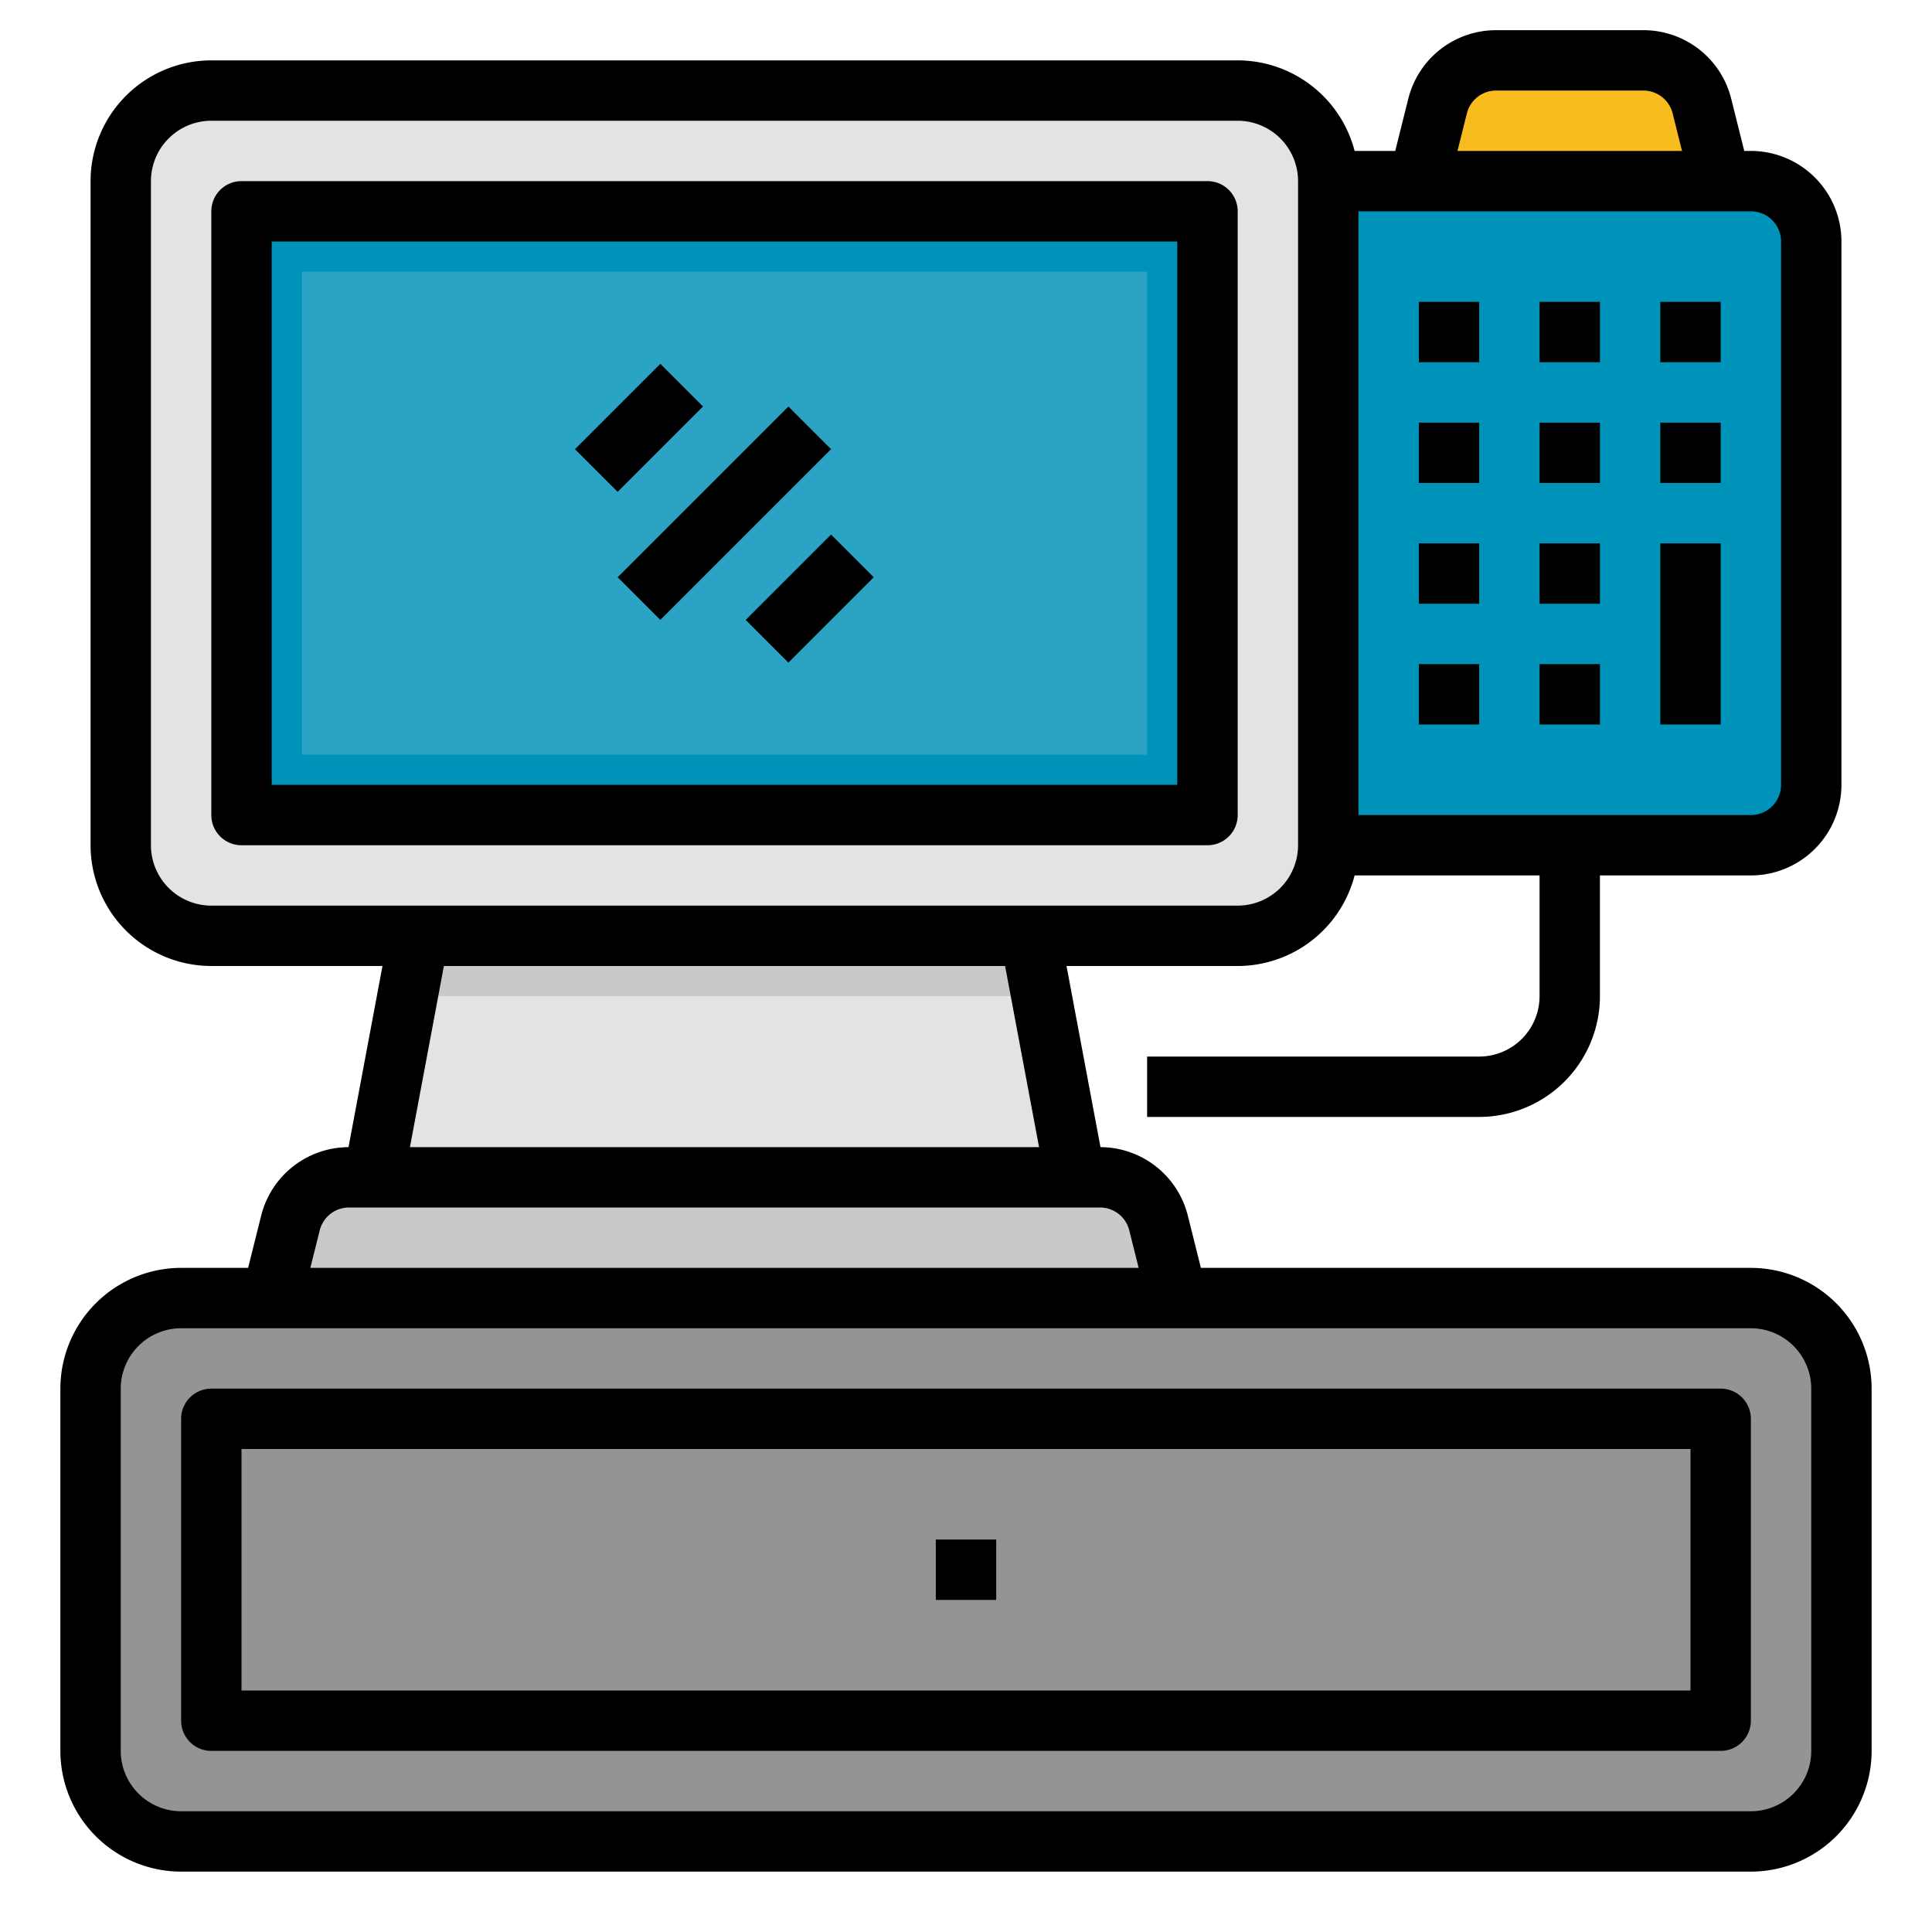 <svg id="Filledoutline" height="512" viewBox="0 0 512 512" width="512" xmlns="http://www.w3.org/2000/svg"><path d="m376 64h80v-16l-4.97-19.881a16 16 0 0 0 -15.522-12.119h-39.016a16 16 0 0 0 -15.522 12.119l-4.97 19.881z" fill="#f8bc1e"/><path d="m328 48h136a16 16 0 0 1 16 16v144a16 16 0 0 1 -16 16h-136z" fill="#0093b9"/><path d="m288 328h-192l24-128h144z" fill="#e3e4e2"/><path d="m276 264h-168l12-64h144z" fill="#c9c9c8"/><rect fill="#e3e4e2" height="224" rx="24" width="320" x="32" y="24"/><path d="m312 344-4.97-19.881a16 16 0 0 0 -15.522-12.119h-199.016a16 16 0 0 0 -15.522 12.119l-4.97 19.881v24h240z" fill="#c9c9c8"/><path d="m64 56h256v160h-256z" fill="#0093b9"/><path d="m80 72h224v128h-224z" fill="#2ba3c4"/><rect fill="#959494" height="144" rx="24" width="464" x="24" y="344"/><path d="m376 80h16v16h-16z"/><path d="m408 80h16v16h-16z"/><path d="m440 80h16v16h-16z"/><path d="m376 112h16v16h-16z"/><path d="m408 112h16v16h-16z"/><path d="m440 112h16v16h-16z"/><path d="m376 144h16v16h-16z"/><path d="m408 144h16v16h-16z"/><path d="m376 176h16v16h-16z"/><path d="m408 176h16v16h-16z"/><path d="m440 144h16v48h-16z"/><path d="m328 56a8 8 0 0 0 -8-8h-256a8 8 0 0 0 -8 8v160a8 8 0 0 0 8 8h256a8 8 0 0 0 8-8zm-16 152h-240v-144h240z"/><path d="m464 336h-145.754l-3.455-13.821a23.961 23.961 0 0 0 -23.151-18.173l-9-48.006h45.36a32.056 32.056 0 0 0 30.987-24h49.013v32a16.019 16.019 0 0 1 -16 16h-88v16h88a32.036 32.036 0 0 0 32-32v-32h40a24.028 24.028 0 0 0 24-24v-144a24.028 24.028 0 0 0 -24-24h-1.754l-3.455-13.821a23.966 23.966 0 0 0 -23.283-18.179h-39.016a23.966 23.966 0 0 0 -23.283 18.179l-3.455 13.821h-10.767a32.056 32.056 0 0 0 -30.987-24h-272a32.036 32.036 0 0 0 -32 32v176a32.036 32.036 0 0 0 32 32h45.361l-9 48.006a23.961 23.961 0 0 0 -23.151 18.173l-3.456 13.821h-17.754a32.036 32.036 0 0 0 -32 32v96a32.036 32.036 0 0 0 32 32h416a32.036 32.036 0 0 0 32-32v-96a32.036 32.036 0 0 0 -32-32zm8-272v144a8.009 8.009 0 0 1 -8 8h-104v-160h104a8.009 8.009 0 0 1 8 8zm-83.269-33.94a7.99 7.99 0 0 1 7.761-6.06h39.016a7.99 7.99 0 0 1 7.761 6.06l2.485 9.94h-59.508zm-348.731 193.94v-176a16.019 16.019 0 0 1 16-16h272a16.019 16.019 0 0 1 16 16v176a16.019 16.019 0 0 1 -16 16h-272a16.019 16.019 0 0 1 -16-16zm226.361 32 9 48h-166.722l9-48zm-181.63 70.06a7.99 7.99 0 0 1 7.761-6.06h199.016a7.99 7.99 0 0 1 7.761 6.06l2.485 9.94h-219.508zm395.269 137.94a16.019 16.019 0 0 1 -16 16h-416a16.019 16.019 0 0 1 -16-16v-96a16.019 16.019 0 0 1 16-16h416a16.019 16.019 0 0 1 16 16z"/><path d="m160 128h64v16h-64z" transform="matrix(.707 -.707 .707 .707 -39.931 175.598)"/><path d="m198.627 150.627h32v16h-32z" transform="matrix(.707 -.707 .707 .707 -49.304 198.225)"/><path d="m153.373 105.373h32v16h-32z" transform="matrix(.707 -.707 .707 .707 -30.559 152.971)"/><path d="m456 368h-400a8 8 0 0 0 -8 8v80a8 8 0 0 0 8 8h400a8 8 0 0 0 8-8v-80a8 8 0 0 0 -8-8zm-8 80h-384v-64h384z"/><path d="m248 408h16v16h-16z"/></svg>
